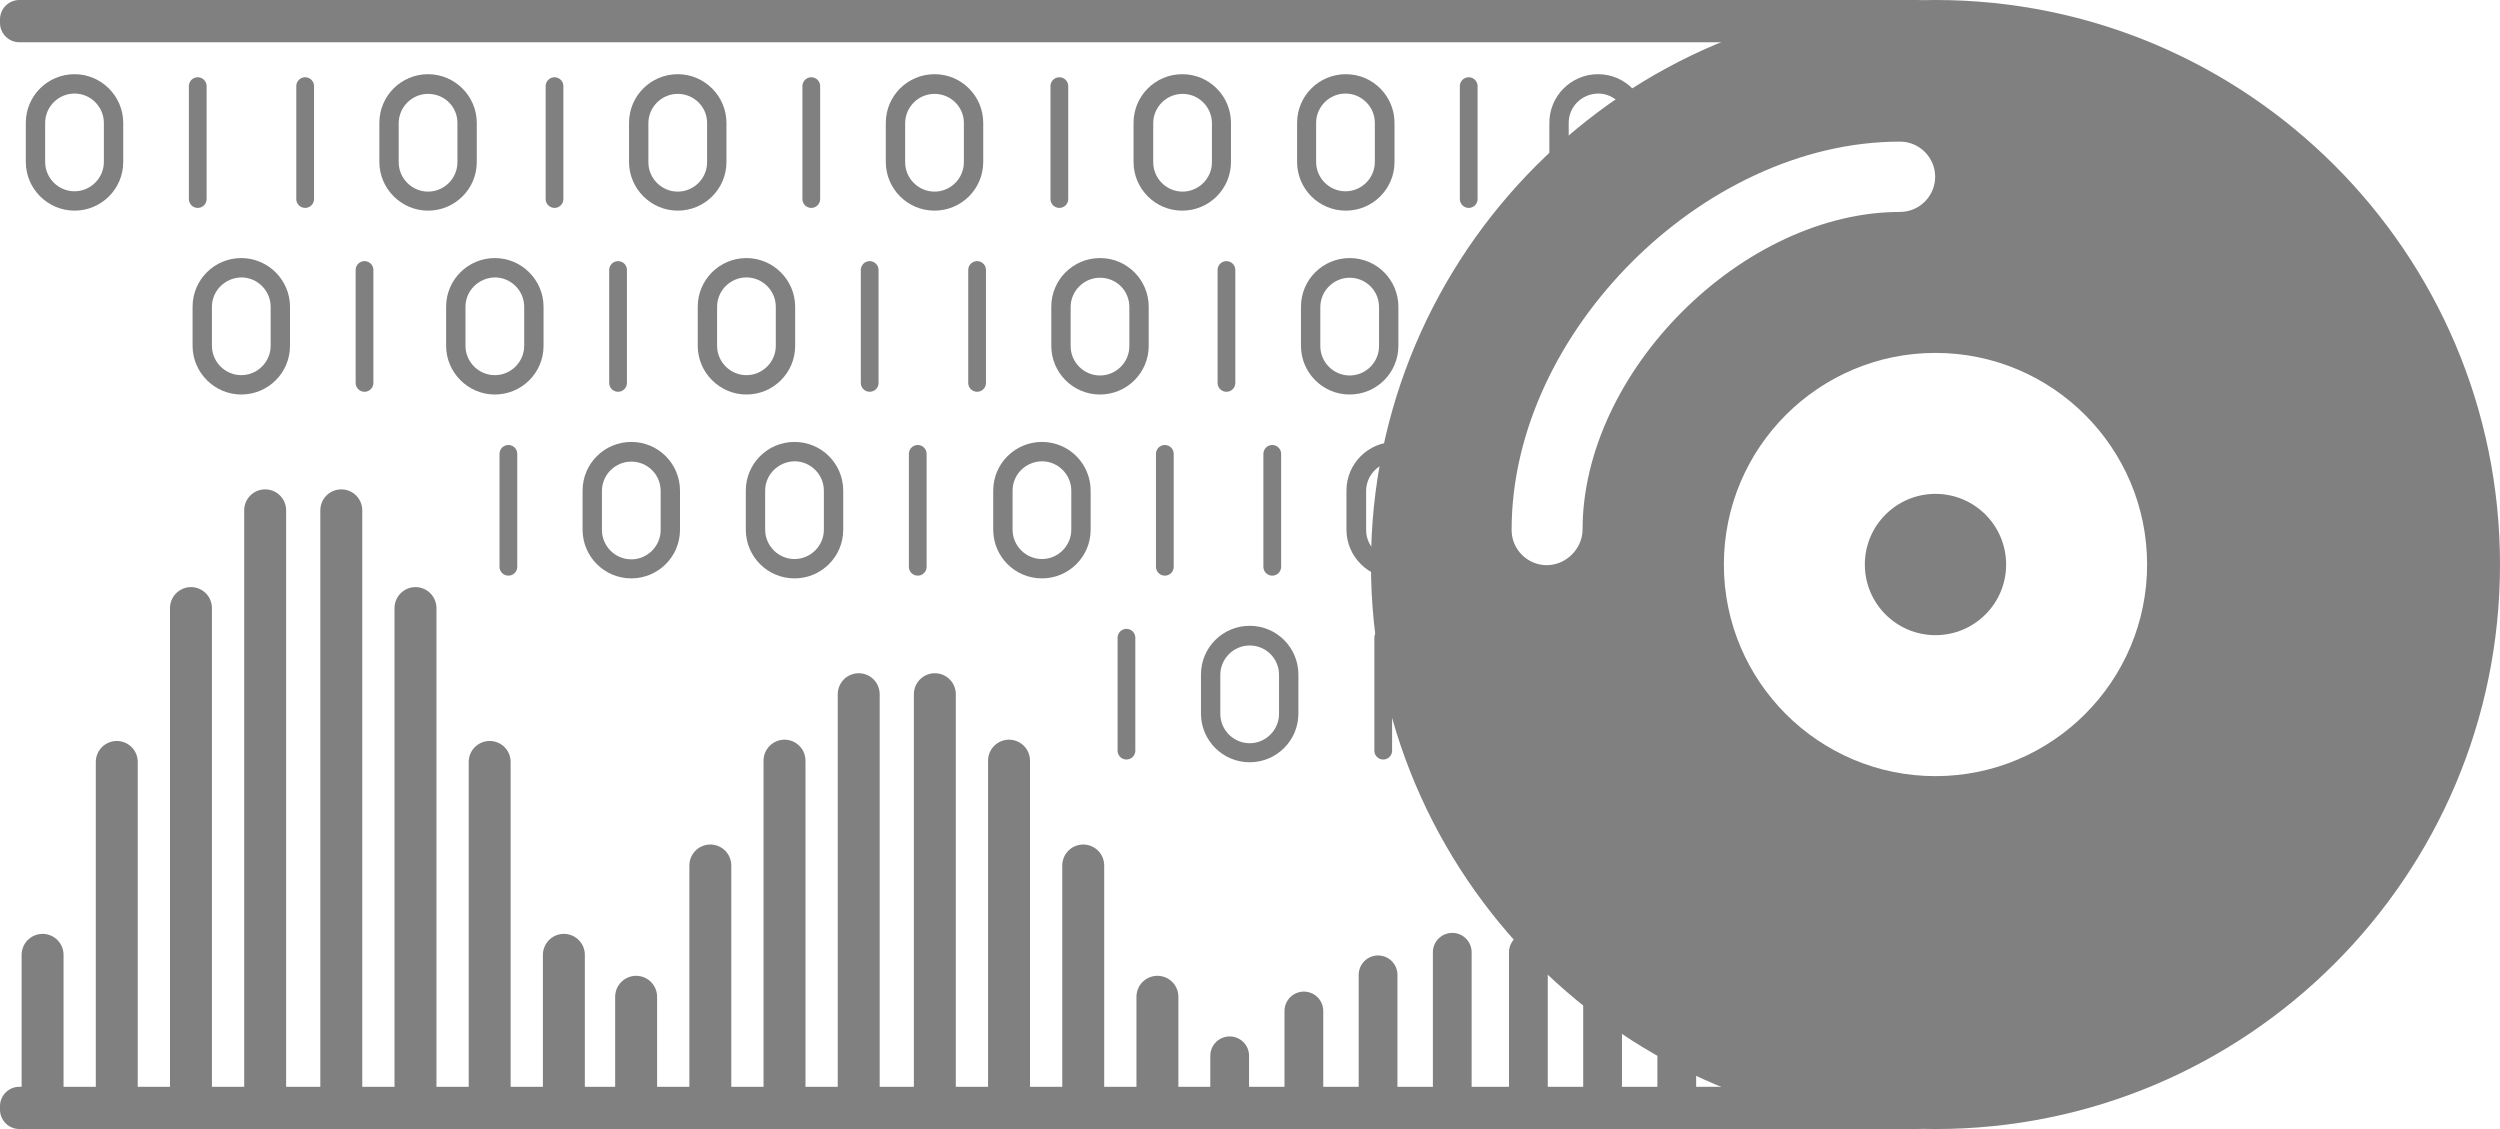 <?xml version="1.0" encoding="UTF-8"?>
<svg id="uuid-f67b4afc-2e2b-42ae-8e6a-be346ec05b53" data-name="图层 1" xmlns="http://www.w3.org/2000/svg" viewBox="0 0 775 350">
  <line x1="428.8" y1="197.7" x2="428.8" y2="232.7" style="fill: none; stroke: #808080; stroke-linecap: round; stroke-miterlimit: 10; stroke-width: 5.5px;"/>
  <g>
    <line x1="13.2" y1="336.9" x2="13.2" y2="296" style="fill: none; stroke: #808080; stroke-linecap: round; stroke-miterlimit: 10; stroke-width: 13px;"/>
    <line x1="36.2" y1="336.9" x2="36.2" y2="236.2" style="fill: none; stroke: #808080; stroke-linecap: round; stroke-miterlimit: 10; stroke-width: 13px;"/>
    <line x1="59.2" y1="336.9" x2="59.2" y2="188.5" style="fill: none; stroke: #808080; stroke-linecap: round; stroke-miterlimit: 10; stroke-width: 13px;"/>
    <line x1="82.2" y1="336.9" x2="82.2" y2="158.2" style="fill: none; stroke: #808080; stroke-linecap: round; stroke-miterlimit: 10; stroke-width: 13px;"/>
    <line x1="174.8" y1="336.9" x2="174.8" y2="296" style="fill: none; stroke: #808080; stroke-linecap: round; stroke-miterlimit: 10; stroke-width: 13px;"/>
    <line x1="151.8" y1="336.9" x2="151.8" y2="236.2" style="fill: none; stroke: #808080; stroke-linecap: round; stroke-miterlimit: 10; stroke-width: 13px;"/>
    <line x1="128.8" y1="336.9" x2="128.8" y2="188.5" style="fill: none; stroke: #808080; stroke-linecap: round; stroke-miterlimit: 10; stroke-width: 13px;"/>
    <line x1="105.8" y1="336.9" x2="105.8" y2="158.2" style="fill: none; stroke: #808080; stroke-linecap: round; stroke-miterlimit: 10; stroke-width: 13px;"/>
  </g>
  <g>
    <line x1="197.2" y1="336.9" x2="197.2" y2="309" style="fill: none; stroke: #808080; stroke-linecap: round; stroke-miterlimit: 10; stroke-width: 13px;"/>
    <line x1="220.2" y1="336.9" x2="220.2" y2="268.3" style="fill: none; stroke: #808080; stroke-linecap: round; stroke-miterlimit: 10; stroke-width: 13px;"/>
    <line x1="243.2" y1="336.9" x2="243.2" y2="235.8" style="fill: none; stroke: #808080; stroke-linecap: round; stroke-miterlimit: 10; stroke-width: 13px;"/>
    <line x1="266.2" y1="336.9" x2="266.2" y2="215.2" style="fill: none; stroke: #808080; stroke-linecap: round; stroke-miterlimit: 10; stroke-width: 13px;"/>
    <line x1="358.8" y1="336.9" x2="358.8" y2="309" style="fill: none; stroke: #808080; stroke-linecap: round; stroke-miterlimit: 10; stroke-width: 13px;"/>
    <line x1="335.8" y1="336.9" x2="335.8" y2="268.3" style="fill: none; stroke: #808080; stroke-linecap: round; stroke-miterlimit: 10; stroke-width: 13px;"/>
    <line x1="312.8" y1="336.9" x2="312.8" y2="235.8" style="fill: none; stroke: #808080; stroke-linecap: round; stroke-miterlimit: 10; stroke-width: 13px;"/>
    <line x1="289.8" y1="336.9" x2="289.8" y2="215.2" style="fill: none; stroke: #808080; stroke-linecap: round; stroke-miterlimit: 10; stroke-width: 13px;"/>
  </g>
  <g>
    <line x1="381.2" y1="336.9" x2="381.2" y2="327.3" style="fill: none; stroke: #808080; stroke-linecap: round; stroke-miterlimit: 10; stroke-width: 12.017px;"/>
    <line x1="404.2" y1="336.9" x2="404.2" y2="313.4" style="fill: none; stroke: #808080; stroke-linecap: round; stroke-miterlimit: 10; stroke-width: 12.017px;"/>
    <line x1="427.2" y1="336.9" x2="427.2" y2="302.2" style="fill: none; stroke: #808080; stroke-linecap: round; stroke-miterlimit: 10; stroke-width: 12.017px;"/>
    <line x1="450.2" y1="336.9" x2="450.2" y2="295.2" style="fill: none; stroke: #808080; stroke-linecap: round; stroke-miterlimit: 10; stroke-width: 12.017px;"/>
    <line x1="542.8" y1="336.9" x2="542.8" y2="327.3" style="fill: none; stroke: #808080; stroke-linecap: round; stroke-miterlimit: 10; stroke-width: 12.017px;"/>
    <line x1="519.8" y1="336.9" x2="519.8" y2="313.4" style="fill: none; stroke: #808080; stroke-linecap: round; stroke-miterlimit: 10; stroke-width: 12.017px;"/>
    <line x1="496.8" y1="336.9" x2="496.8" y2="302.2" style="fill: none; stroke: #808080; stroke-linecap: round; stroke-miterlimit: 10; stroke-width: 12.017px;"/>
    <line x1="473.8" y1="336.9" x2="473.8" y2="295.2" style="fill: none; stroke: #808080; stroke-linecap: round; stroke-miterlimit: 10; stroke-width: 12.017px;"/>
  </g>
  <path d="M38.2,50.2c0,8.4-6.8,15.1-15.1,15.1s-15.1-6.8-15.1-15.1v-12.1c0-8.4,6.8-15.1,15.1-15.1s15.1,6.8,15.1,15.1v12.1Zm-24.2-12.1v12.1c0,5,4.1,9.1,9.1,9.1s9.1-4.1,9.1-9.1v-12.1c0-5-4.1-9.1-9.1-9.1s-9.1,4.1-9.1,9.1Z" style="fill: #808080;"/>
  <line x1="61.3" y1="26.7" x2="61.3" y2="61.7" style="fill: none; stroke: #808080; stroke-linecap: round; stroke-miterlimit: 10; stroke-width: 5.5px;"/>
  <path d="M117.6,38.1c0-8.4,6.8-15.1,15.1-15.1s15.1,6.8,15.1,15.1v12.1c0,8.4-6.8,15.1-15.1,15.1s-15.1-6.8-15.1-15.1v-12.1Zm15.1-9c-5,0-9.1,4.1-9.1,9.1v12.1c0,5,4.1,9.1,9.1,9.1s9.1-4.1,9.1-9.1v-12.2c0-5-4-9-9.1-9Z" style="fill: #808080;"/>
  <line x1="94.6" y1="26.7" x2="94.6" y2="61.7" style="fill: none; stroke: #808080; stroke-linecap: round; stroke-miterlimit: 10; stroke-width: 5.5px;"/>
  <path d="M89.9,107.2c0,8.4-6.8,15.1-15.1,15.1s-15.1-6.8-15.1-15.1v-12.1c0-8.4,6.8-15.1,15.1-15.1s15.1,6.8,15.1,15.1v12.1Zm-24.2-12.1v12.1c0,5,4.1,9.1,9.1,9.1s9.1-4.1,9.1-9.1v-12.1c0-5-4.1-9.1-9.1-9.1-5,.1-9.1,4.1-9.1,9.1Z" style="fill: #808080;"/>
  <line x1="113" y1="83.7" x2="113" y2="118.7" style="fill: none; stroke: #808080; stroke-linecap: round; stroke-miterlimit: 10; stroke-width: 5.5px;"/>
  <path d="M168.5,107.2c0,8.4-6.8,15.1-15.1,15.1s-15.1-6.8-15.1-15.1v-12.1c0-8.4,6.8-15.1,15.1-15.1s15.1,6.8,15.1,15.1v12.1Zm-24.2-12.1v12.1c0,5,4.1,9.1,9.1,9.1s9.1-4.1,9.1-9.1v-12.1c0-5-4.1-9.1-9.1-9.1-5,.1-9.1,4.1-9.1,9.1Z" style="fill: #808080;"/>
  <line x1="191.6" y1="83.7" x2="191.6" y2="118.7" style="fill: none; stroke: #808080; stroke-linecap: round; stroke-miterlimit: 10; stroke-width: 5.5px;"/>
  <path d="M274.6,38.1c0-8.4,6.8-15.1,15.1-15.1,8.4,0,15.1,6.8,15.1,15.1v12.1c0,8.4-6.8,15.1-15.1,15.1-8.4,0-15.1-6.8-15.1-15.1v-12.1Zm15.1-9c-5,0-9.1,4.1-9.1,9.1v12.1c0,5,4.1,9.1,9.1,9.1s9.1-4.1,9.1-9.1v-12.2c0-5-4.1-9-9.1-9Z" style="fill: #808080;"/>
  <line x1="251.5" y1="26.7" x2="251.5" y2="61.7" style="fill: none; stroke: #808080; stroke-linecap: round; stroke-miterlimit: 10; stroke-width: 5.5px;"/>
  <path d="M195,38.1c0-8.4,6.8-15.1,15.1-15.1s15.1,6.8,15.1,15.1v12.1c0,8.4-6.8,15.1-15.1,15.1s-15.1-6.8-15.1-15.1v-12.1Zm15.1-9c-5,0-9.1,4.1-9.1,9.1v12.1c0,5,4.1,9.1,9.1,9.1s9.1-4.1,9.1-9.1v-12.2c0-5-4.1-9-9.1-9Z" style="fill: #808080;"/>
  <line x1="171.9" y1="26.7" x2="171.9" y2="61.7" style="fill: none; stroke: #808080; stroke-linecap: round; stroke-miterlimit: 10; stroke-width: 5.5px;"/>
  <path d="M351.4,38.1c0-8.4,6.8-15.1,15.1-15.1,8.4,0,15.1,6.8,15.1,15.1v12.1c0,8.4-6.8,15.1-15.1,15.1-8.4,0-15.1-6.8-15.1-15.1v-12.1Zm15.2-9c-5,0-9.1,4.1-9.1,9.1v12.1c0,5,4.1,9.1,9.1,9.1s9.1-4.1,9.1-9.1v-12.2c-.1-5-4.1-9-9.1-9Z" style="fill: #808080;"/>
  <line x1="328.4" y1="26.7" x2="328.4" y2="61.7" style="fill: none; stroke: #808080; stroke-linecap: round; stroke-miterlimit: 10; stroke-width: 5.5px;"/>
  <path d="M432.3,50.2c0,8.4-6.8,15.1-15.1,15.1-8.4,0-15.1-6.8-15.1-15.1v-12.1c0-8.4,6.8-15.1,15.1-15.1,8.4,0,15.1,6.8,15.1,15.1v12.1Zm-24.3-12.1v12.1c0,5,4.1,9.1,9.1,9.1s9.1-4.1,9.1-9.1v-12.1c0-5-4.1-9.1-9.1-9.1s-9.1,4.1-9.1,9.1Z" style="fill: #808080;"/>
  <line x1="455.3" y1="26.7" x2="455.3" y2="61.7" style="fill: none; stroke: #808080; stroke-linecap: round; stroke-miterlimit: 10; stroke-width: 5.5px;"/>
  <path d="M246.5,107.2c0,8.4-6.8,15.1-15.1,15.1s-15.1-6.8-15.1-15.1v-12.1c0-8.4,6.8-15.1,15.1-15.1s15.1,6.8,15.1,15.1v12.1Zm-24.2-12.1v12.1c0,5,4.1,9.1,9.1,9.1s9.1-4.1,9.1-9.1v-12.1c0-5-4.1-9.1-9.1-9.1s-9.1,4.1-9.1,9.1Z" style="fill: #808080;"/>
  <line x1="269.6" y1="83.7" x2="269.6" y2="118.7" style="fill: none; stroke: #808080; stroke-linecap: round; stroke-miterlimit: 10; stroke-width: 5.5px;"/>
  <path d="M325.9,95.1c0-8.4,6.8-15.1,15.1-15.1,8.4,0,15.1,6.8,15.1,15.1v12.1c0,8.4-6.8,15.1-15.1,15.1-8.4,0-15.1-6.8-15.1-15.1v-12.1Zm15.1-9c-5,0-9.1,4.1-9.1,9.1v12.1c0,5,4.1,9.1,9.1,9.1s9.1-4.1,9.1-9.1v-12.1c0-5.1-4-9.1-9.1-9.1Z" style="fill: #808080;"/>
  <line x1="302.9" y1="83.7" x2="302.9" y2="118.7" style="fill: none; stroke: #808080; stroke-linecap: round; stroke-miterlimit: 10; stroke-width: 5.5px;"/>
  <path d="M403.3,95.1c0-8.4,6.8-15.1,15.1-15.1,8.4,0,15.1,6.8,15.1,15.1v12.1c0,8.4-6.8,15.1-15.1,15.1-8.4,0-15.1-6.8-15.1-15.1v-12.1Zm15.1-9c-5,0-9.1,4.1-9.1,9.1v12.1c0,5,4.1,9.1,9.1,9.1s9.1-4.1,9.1-9.1v-12.1c0-5.1-4.1-9.1-9.1-9.1Z" style="fill: #808080;"/>
  <line x1="380.2" y1="83.7" x2="380.2" y2="118.7" style="fill: none; stroke: #808080; stroke-linecap: round; stroke-miterlimit: 10; stroke-width: 5.5px;"/>
  <path d="M180.6,152.1c0-8.4,6.8-15.1,15.1-15.1,8.4,0,15.1,6.8,15.1,15.1v12.1c0,8.4-6.8,15.1-15.1,15.1-8.4,0-15.1-6.8-15.1-15.1v-12.1Zm15.1-9c-5,0-9.1,4.1-9.1,9.1v12.1c0,5,4.1,9.1,9.1,9.1s9.1-4.1,9.1-9.1v-12.1c0-5.1-4.1-9.1-9.1-9.1Z" style="fill: #808080;"/>
  <line x1="157.6" y1="140.7" x2="157.6" y2="175.7" style="fill: none; stroke: #808080; stroke-linecap: round; stroke-miterlimit: 10; stroke-width: 5.5px;"/>
  <path d="M261.4,164.2c0,8.4-6.8,15.1-15.1,15.1-8.4,0-15.1-6.8-15.1-15.1v-12.1c0-8.4,6.8-15.1,15.1-15.1,8.4,0,15.1,6.8,15.1,15.1v12.1Zm-24.2-12.1v12.1c0,5,4.1,9.1,9.1,9.1s9.1-4.1,9.1-9.1v-12.1c0-5-4.1-9.1-9.1-9.1-5,.1-9.1,4.1-9.1,9.1Z" style="fill: #808080;"/>
  <line x1="284.5" y1="140.7" x2="284.5" y2="175.7" style="fill: none; stroke: #808080; stroke-linecap: round; stroke-miterlimit: 10; stroke-width: 5.5px;"/>
  <path d="M338.1,164.2c0,8.4-6.8,15.1-15.1,15.1-8.4,0-15.1-6.8-15.1-15.1v-12.1c0-8.4,6.8-15.1,15.1-15.1,8.4,0,15.1,6.8,15.1,15.1v12.1Zm-24.2-12.1v12.1c0,5,4.1,9.1,9.1,9.1s9.1-4.1,9.1-9.1v-12.1c0-5-4.1-9.1-9.1-9.1-5.1,.1-9.1,4.1-9.1,9.1Z" style="fill: #808080;"/>
  <line x1="361.1" y1="140.7" x2="361.1" y2="175.7" style="fill: none; stroke: #808080; stroke-linecap: round; stroke-miterlimit: 10; stroke-width: 5.5px;"/>
  <path d="M417.4,152.1c0-8.4,6.8-15.1,15.1-15.1s15.1,6.8,15.1,15.1v12.1c0,8.4-6.8,15.1-15.1,15.1s-15.1-6.8-15.1-15.1v-12.1Zm15.2-9c-5,0-9.1,4.1-9.1,9.1v12.1c0,5,4.1,9.1,9.1,9.1s9.1-4.1,9.1-9.1v-12.1c-.1-5.1-4.1-9.1-9.1-9.1Z" style="fill: #808080;"/>
  <line x1="394.4" y1="140.7" x2="394.4" y2="175.7" style="fill: none; stroke: #808080; stroke-linecap: round; stroke-miterlimit: 10; stroke-width: 5.5px;"/>
  <path d="M372.3,209.1c0-8.4,6.8-15.1,15.1-15.1,8.4,0,15.1,6.8,15.1,15.1v12.1c0,8.4-6.8,15.1-15.1,15.1-8.4,0-15.1-6.8-15.1-15.1v-12.1Zm15.1-9c-5,0-9.1,4.1-9.1,9.1v12.1c0,5,4.1,9.1,9.1,9.1s9.1-4.1,9.1-9.1v-12.1c0-5.1-4.1-9.1-9.1-9.1Z" style="fill: #808080;"/>
  <line x1="349.2" y1="197.7" x2="349.2" y2="232.7" style="fill: none; stroke: #808080; stroke-linecap: round; stroke-miterlimit: 10; stroke-width: 5.5px;"/>
  <path d="M510.5,50.2c0,8.4-6.8,15.1-15.1,15.1s-15.1-6.8-15.1-15.1v-12.1c0-8.4,6.8-15.1,15.1-15.1s15.1,6.8,15.1,15.1v12.1Zm-24.2-12.1v12.1c0,5,4.1,9.1,9.1,9.1s9.1-4.1,9.1-9.1v-12.1c0-5-4.1-9.1-9.1-9.1-5.1,.1-9.1,4.1-9.1,9.1Z" style="fill: #808080;"/>
  <path d="M425,175C425,78.4,503.4,0,600,0s175,78.4,175,175-78.4,175-175,175-175-78.4-175-175Zm175,21.9c-12.1,0-21.9-9.8-21.9-21.9s9.8-21.9,21.9-21.9,21.9,9.8,21.9,21.9-9.8,21.9-21.9,21.9Zm-65.6-21.9c0,36.2,29.4,65.6,65.6,65.6s65.6-29.4,65.6-65.6-29.4-65.6-65.6-65.6-65.6,29.4-65.6,65.6Zm-43.8-10.9c0-23.9,12-48.6,30.9-67.5s43.6-30.9,67.5-30.9c6,0,10.9-4.9,10.9-10.9s-4.9-10.9-10.9-10.9c-31,0-61,15.2-83.1,37.3s-37.3,52-37.3,83.1c0,6,4.9,10.9,10.9,10.9s11.1-5.1,11.1-11.1Z" style="fill: #808080;"/>
  <path d="M594,336.9H6c-3.3,0-6,2.7-6,6v1.1c0,3.3,2.7,6,6,6H594c3.3,0,6-2.7,6-6v-1.1c0-3.3-2.7-6-6-6h0Z" style="fill: #808080;"/>
  <path d="M594,0H6C2.7,0,0,2.7,0,6v1.1c0,3.3,2.7,6,6,6H594c3.3,0,6-2.7,6-6v-1.1c0-3.3-2.7-6-6-6h0Z" style="fill: #808080;"/>
</svg>
